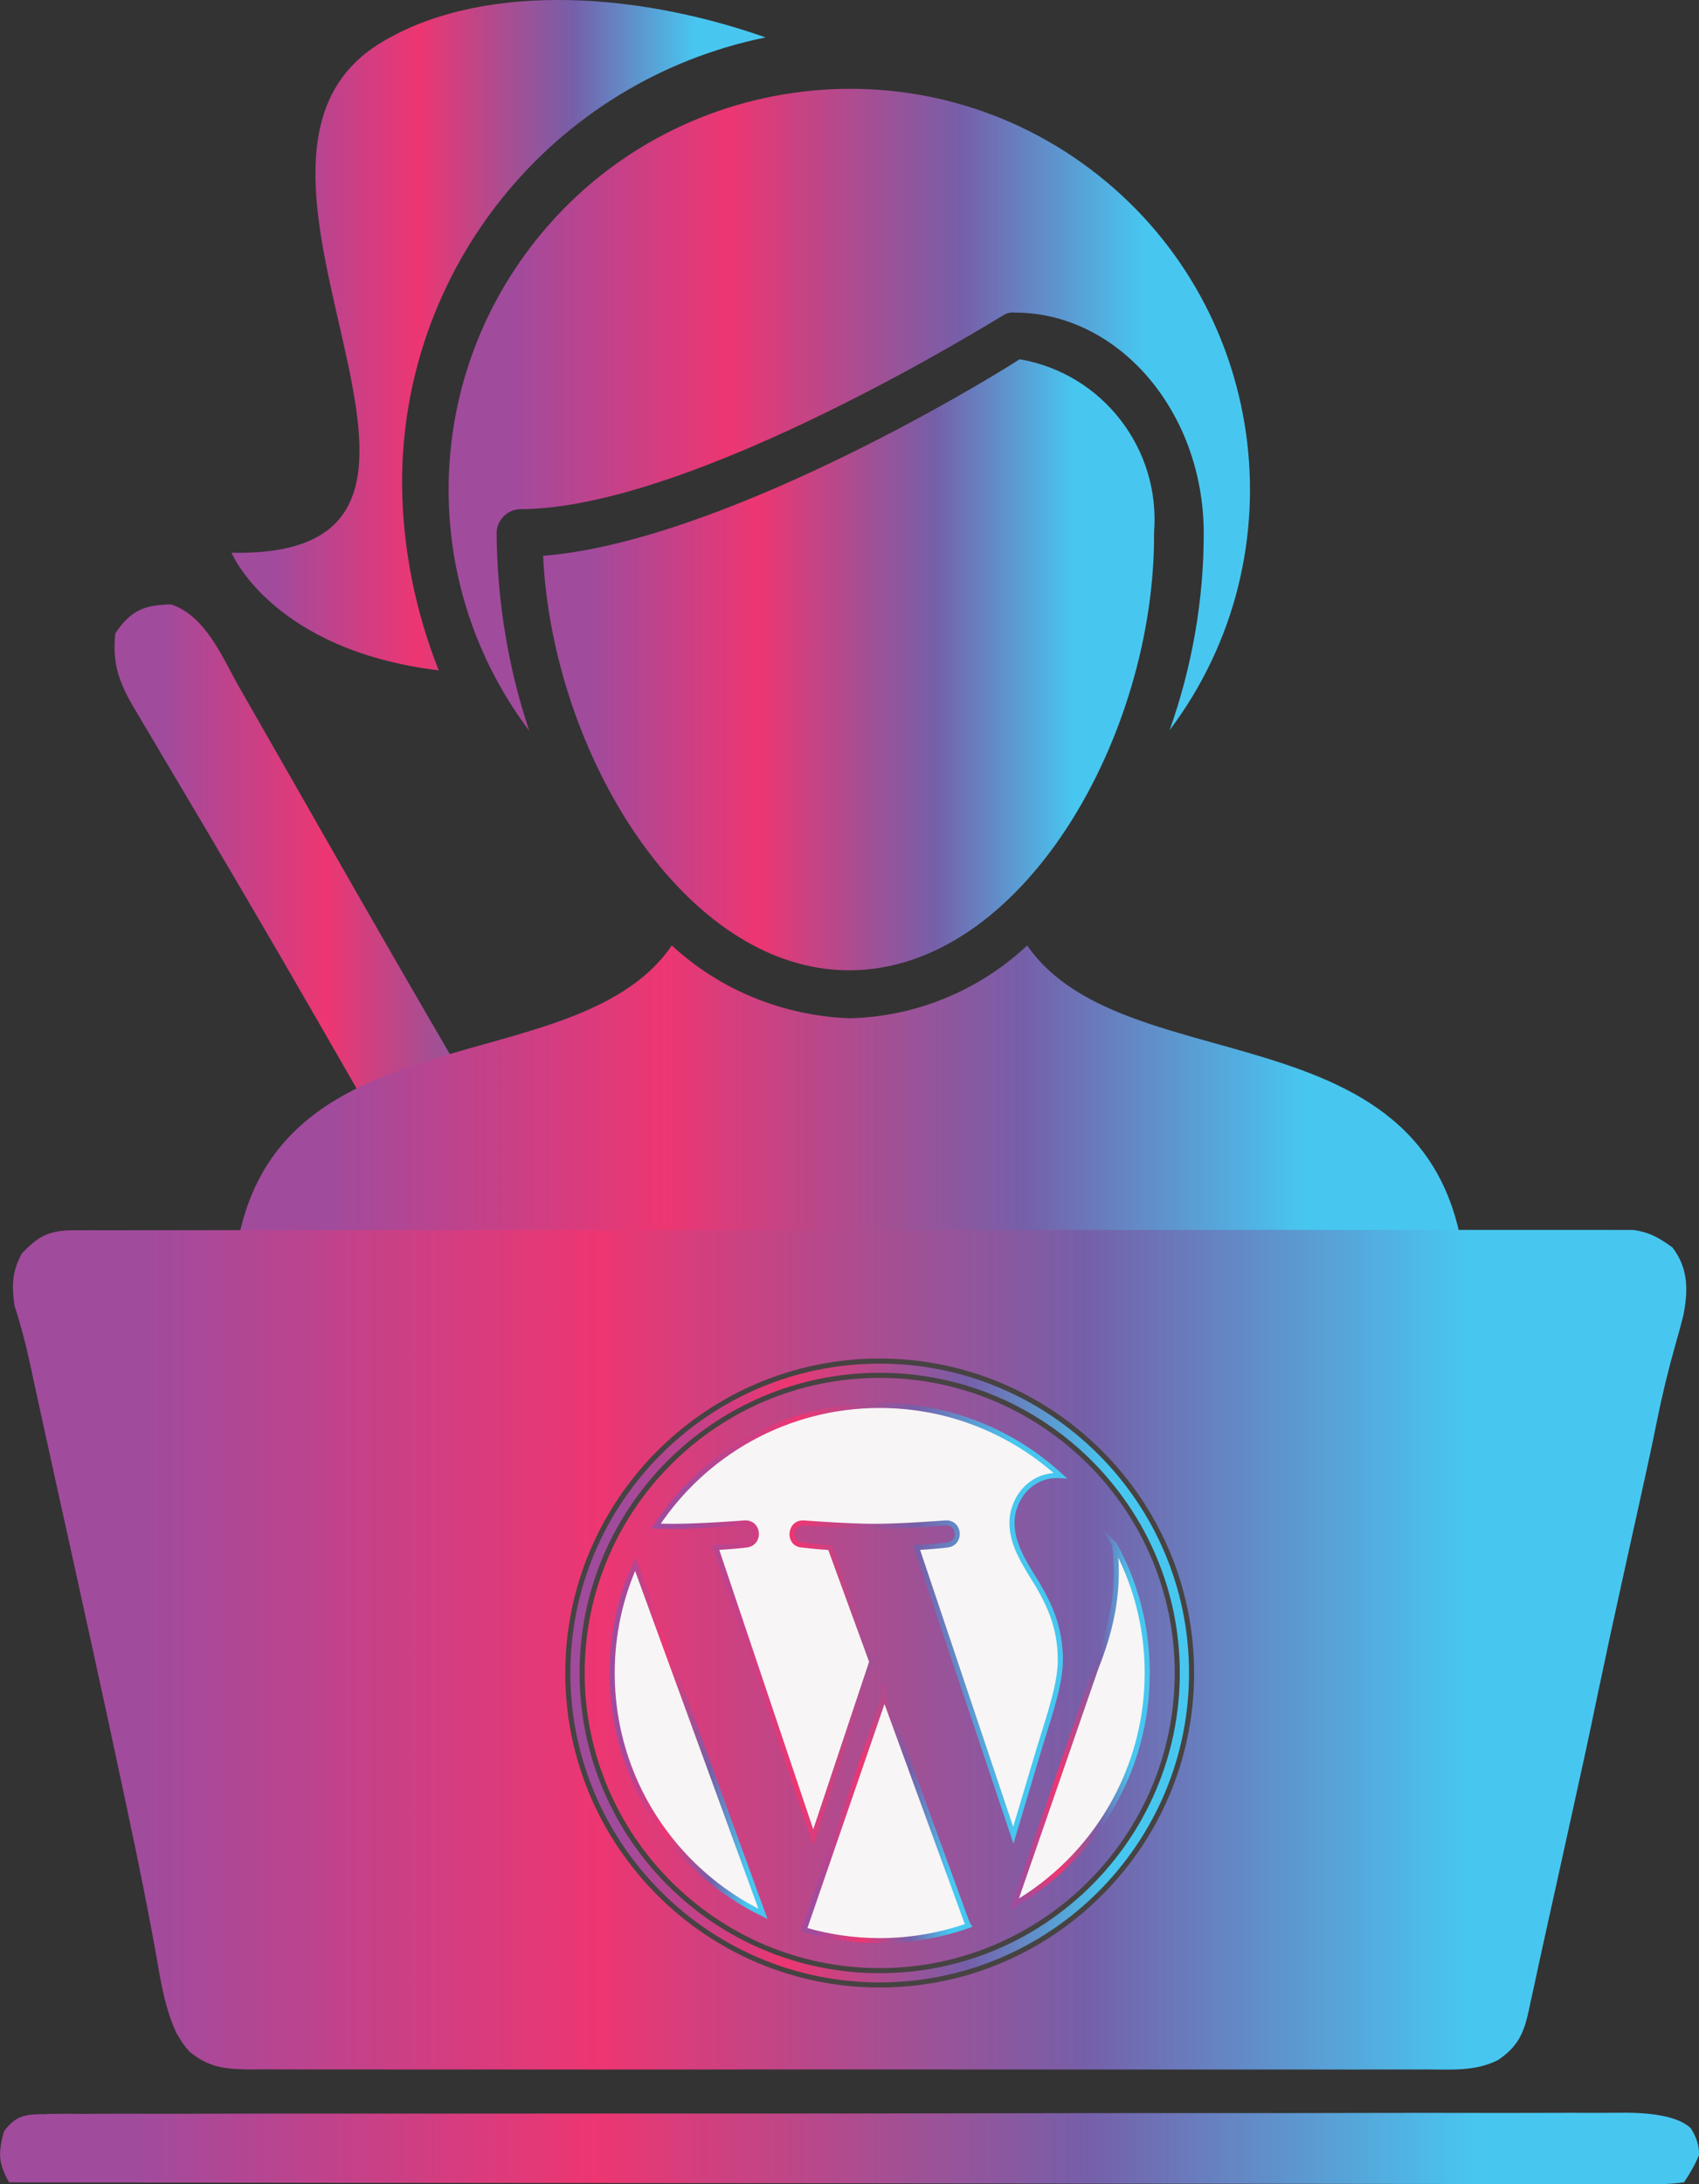 <?xml version="1.0" encoding="UTF-8"?>
<svg id="Layer_1" data-name="Layer 1" xmlns="http://www.w3.org/2000/svg" xmlns:xlink="http://www.w3.org/1999/xlink" viewBox="0 0 333.72 428.91">
  <rect x="0" y="0" width="333.72" height="428.91" fill="#333333" stroke="none"/>
  <defs>
    <linearGradient id="linear-gradient" x1="22.5" y1="185.67" x2="141.47" y2="185.67" gradientUnits="userSpaceOnUse">
      <stop offset=".08" stop-color="#a14b9d"/>
      <stop offset=".35" stop-color="#ed3672"/>
      <stop offset=".64" stop-color="#765fa9"/>
      <stop offset=".87" stop-color="#47c7f0"/>
    </linearGradient>
    <linearGradient id="linear-gradient-2" x1="45.48" y1="65.83" x2="150.38" y2="65.83" xlink:href="#linear-gradient"/>
    <linearGradient id="linear-gradient-3" x1="106.68" y1="130.55" x2="226.78" y2="130.55" xlink:href="#linear-gradient"/>
    <linearGradient id="linear-gradient-4" x1="88.11" y1="80.47" x2="245.52" y2="80.47" xlink:href="#linear-gradient"/>
    <linearGradient id="linear-gradient-5" x1="45.66" y1="234.12" x2="288.06" y2="234.12" xlink:href="#linear-gradient"/>
    <linearGradient id="linear-gradient-6" x1="2.5" y1="323.96" x2="331.22" y2="323.96" xlink:href="#linear-gradient"/>
    <linearGradient id="linear-gradient-7" x1="0" y1="421.88" x2="333.72" y2="421.88" xlink:href="#linear-gradient"/>
    <linearGradient id="linear-gradient-8" x1="119.74" y1="341.34" x2="150.75" y2="341.34" xlink:href="#linear-gradient"/>
    <linearGradient id="linear-gradient-9" x1="127.97" y1="318.96" x2="209.66" y2="318.96" xlink:href="#linear-gradient"/>
    <linearGradient id="linear-gradient-10" x1="157.3" y1="356.63" x2="191" y2="356.63" xlink:href="#linear-gradient"/>
    <linearGradient id="linear-gradient-11" x1="198.3" y1="337.91" x2="225.85" y2="337.91" xlink:href="#linear-gradient"/>
    <linearGradient id="linear-gradient-12" x1="111.53" y1="328.55" x2="234.06" y2="328.55" xlink:href="#linear-gradient"/>
  </defs>
  <path d="M129.01,252.63c6.12-2.37,10.8-3.98,12.46-3.98-3.71-7.76-48.77,3.6-53.2-3.78-1.44-2.4-2.87-4.81-4.3-7.21-.36-.61-.72-1.22-1.1-1.84-3.65-6.14-7.23-12.32-10.79-18.51-.61-1.07-1.23-2.14-1.86-3.24-2.48-4.31-4.95-8.62-7.43-12.93-10.12-17.61-20.42-35.1-30.8-52.56-1.43-2.4-2.86-4.81-4.28-7.22-.41-.68-.81-1.36-1.23-2.07-3.06-5.17-4.46-8.86-3.83-14.93,3.09-4.54,5.71-5.56,10.94-5.66,6.8,2.19,10.12,10.48,13.38,16.23,.6,1.05,1.21,2.1,1.83,3.19,1.63,2.83,3.25,5.67,4.86,8.51,1.64,2.88,3.29,5.76,4.94,8.64,2.35,4.1,4.69,8.2,7.03,12.31,9.49,16.63,19.08,33.21,28.74,49.74,3.76,6.43-.62-26.76,11.19,19.34,2.49,4.33,5,8.65,7.5,12.97" style="fill: url(#linear-gradient);"/>
  <g>
    <path d="M78.98,95.15c-.2-42.5,29.7-79.3,71.4-87.8-26.7-9.4-57.1-10.7-76.3,1.5-37.7,24.3,30.1,100.9-28.6,99.7,0,0,7.9,19.1,40.7,23.1-4.6-11.6-7.1-24-7.2-36.5Z" style="fill: url(#linear-gradient-2);"/>
    <path d="M166.78,190.55c-32.5,0-58.3-42.8-60.1-81.4,34.3-2.7,85.1-33.1,93.6-38.6,16.3,2.8,27.7,17.6,26.4,34,.3,39.8-25.8,86-59.9,86Z" style="fill: url(#linear-gradient-3);"/>
    <path d="M97.54,104.59c.1-2.5,2.1-4.5,4.6-4.6,34,0,94.2-37.7,94.8-38,.7-.5,1.6-.7,2.4-.6,20.3,0,37.1,19.4,37.1,43.4,0,13.1-2.3,26.2-6.7,38.6,26.1-34.7,19.1-84.1-15.6-110.2s-84.1-19-110.2,15.7c-21.1,28-21.1,66.6,0,94.6-4.2-12.6-6.3-25.7-6.4-38.9Z" style="fill: url(#linear-gradient-4);"/>
    <path d="M201.76,185.67c-9.5,8.9-21.9,14-34.9,14.3-13-.5-25.4-5.5-34.9-14.3-20,29.2-86.3,10-86.3,70.5v26.4h242.4v-26.4c0-60.7-66.3-41.6-86.3-70.5Z" style="fill: url(#linear-gradient-5);"/>
  </g>
  <path d="M14.81,241.61c1.1,0,2.19-.01,3.32-.02,1.22,0,2.44,0,3.66,.01,1.29,0,2.59,0,3.88-.01,3.56-.01,7.12,0,10.69,0,3.84,0,7.68,0,11.52-.01,7.52-.01,15.05-.01,22.57,0,6.11,0,12.23,0,18.34,0q1.3,0,2.63,0c1.77,0,3.53,0,5.3,0,16.57-.01,33.15,0,49.72,0,15.17,0,30.34,0,45.51-.02,15.57-.02,31.13-.03,46.7-.02,8.74,0,17.49,0,26.23-.01,7.44-.01,14.89-.01,22.33,0,3.8,0,7.6,0,11.4,0,3.48-.01,6.95,0,10.43,0,1.26,0,2.52,0,3.78,0,1.71-.01,3.42,0,5.13,.01,.95,0,1.9,0,2.88,0,3.27,.47,5.09,1.58,7.67,3.43,3.18,4.15,3.09,8.47,2.16,13.31-.49,1.95-1.02,3.88-1.58,5.82-1.43,5.04-2.64,10.07-3.67,15.19-1.03,5.12-2.15,10.22-3.28,15.32-.2,.89-.39,1.78-.6,2.7-.82,3.71-1.64,7.43-2.46,11.14q-2.69,12.08-5.23,24.18c-1.76,8.65-3.69,17.28-5.59,25.91-.45,2.04-.9,4.08-1.35,6.12-1.28,5.81-2.56,11.62-3.85,17.42-.52,2.37-1.04,4.73-1.54,7.1-.29,1.31-.57,2.61-.86,3.92-.12,.57-.24,1.14-.36,1.73-.98,4.39-2.06,7.05-6.08,9.74-4.31,2.15-8.77,1.87-13.58,1.83-1.02,0-2.03,0-3.08,.01-2.81,.01-5.62,0-8.43,0-3.03,0-6.07,0-9.1,.01-5.94,.01-11.88,.01-17.82,0-4.83,0-9.66,0-14.48,0-.69,0-1.37,0-2.08,0-1.4,0-2.79,0-4.19,0-13.09,0-26.18,0-39.27-.02-11.23-.01-22.46-.01-33.69,0-13.04,.02-26.09,.02-39.13,.01-1.39,0-2.78,0-4.17,0-.68,0-1.37,0-2.07,0-4.82,0-9.64,0-14.47,0-5.88,0-11.75,0-17.63-.01-3,0-6-.01-8.99,0-3.25,.01-6.5,0-9.75-.02-.95,0-1.9,.01-2.87,.02-5.15-.05-8.25-.31-12.16-3.46q-1.17-1.28-1.89-2.53-.37-.61-.75-1.23c-2.24-4.92-3.05-10.09-3.95-15.32-1.65-9.23-3.52-18.4-5.48-27.58-.17-.81-.35-1.63-.52-2.47-4.53-21.35-9.24-42.68-13.96-64-1.08-4.88-2.15-9.76-3.21-14.64-.19-.87-.38-1.75-.58-2.65-.35-1.61-.7-3.22-1.04-4.83-.83-3.83-1.81-7.56-3.03-11.3-.54-3.85-.49-6.76,1.47-10.26,3.4-3.52,5.33-4.53,10.55-4.54Z" style="fill: url(#linear-gradient-6);"/>
  <path d="M9.19,415.14q1.7-.01,3.44-.03c1.25,0,2.5,.01,3.8,.02,1.34,0,2.68-.01,4.02-.02,3.69-.02,7.38-.01,11.07,0,3.98,0,7.95-.01,11.93-.02,7.79-.02,15.58-.03,23.38-.02,6.33,0,12.66,0,19,0,1.82,0,3.64,0,5.47,0,.91,0,1.81,0,2.75,0,17.16-.02,34.32-.02,51.48-.01,15.71,0,31.41-.02,47.12-.05,16.12-.03,32.23-.05,48.35-.04,9.05,0,18.11,0,27.16-.03,7.71-.02,15.41-.02,23.12,0,3.93,0,7.87,.01,11.8-.01,3.6-.02,7.2-.01,10.8,0,1.92,0,3.84-.01,5.77-.03q9.3,.1,12.45,3.03,1.69,2.63,1.63,5.25-.94,2.38-2.94,5.38-2.36,.37-5.38,.37c-1.15,0-2.3,.01-3.48,.02-1.27,0-2.55-.02-3.86-.03-1.36,0-2.72,0-4.08,0-3.75,0-7.49,0-11.24-.02-4.04-.01-8.07,0-12.11,0-7,0-13.99,0-20.99-.02-10.12-.02-20.23-.03-30.35-.04-16.41,0-32.82-.03-49.23-.05-15.94-.03-31.89-.05-47.83-.06-.98,0-1.96,0-2.98,0-4.93,0-9.85,0-14.78-.01-40.9-.03-81.8-.08-122.7-.15-2.11-3.76-2.17-5.78-1-10,2.42-3.32,4.45-3.38,8.43-3.38Z" style="fill: url(#linear-gradient-7);"/>
  <g>
    <path d="M120.24,328.55c0,20.8,12.09,38.78,29.62,47.3l-25.07-68.69c-2.92,6.54-4.55,13.77-4.55,21.39Z" style="fill: #f7f5f5; stroke: url(#linear-gradient-8); stroke-miterlimit: 10;"/>
    <path d="M208.27,325.9c0-6.49-2.33-10.99-4.33-14.49-2.66-4.33-5.16-7.99-5.16-12.32,0-4.83,3.66-9.33,8.82-9.33,.23,0,.45,.03,.68,.04-9.35-8.57-21.81-13.8-35.49-13.8-18.36,0-34.51,9.42-43.91,23.69,1.23,.04,2.4,.06,3.38,.06,5.5,0,14.01-.67,14.01-.67,2.83-.17,3.17,3.99,.34,4.33,0,0-2.85,.33-6.01,.5l19.14,56.92,11.5-34.49-8.19-22.43c-2.83-.17-5.51-.5-5.51-.5-2.83-.17-2.5-4.5,.33-4.33,0,0,8.68,.67,13.84,.67,5.5,0,14.01-.67,14.01-.67,2.83-.17,3.17,3.99,.34,4.33,0,0-2.85,.33-6.01,.5l18.99,56.49,5.24-17.52c2.27-7.27,4-12.49,4-16.99Z" style="fill: #f7f5f5; stroke: url(#linear-gradient-9); stroke-miterlimit: 10;"/>
    <path d="M173.72,333.15l-15.77,45.82c4.71,1.38,9.69,2.14,14.85,2.14,6.12,0,11.99-1.06,17.45-2.98-.14-.22-.27-.46-.37-.72l-16.16-44.26Z" style="fill: #f7f5f5; stroke: url(#linear-gradient-10); stroke-miterlimit: 10;"/>
    <path d="M218.91,303.34c.23,1.67,.35,3.47,.35,5.4,0,5.33-1,11.33-4,18.82l-16.05,46.41c15.62-9.11,26.13-26.04,26.13-45.43,0-9.14-2.33-17.73-6.44-25.21Z" style="fill: #f7f5f5; stroke: url(#linear-gradient-11); stroke-miterlimit: 10;"/>
    <path d="M172.79,267.29c-33.78,0-61.26,27.48-61.26,61.26s27.48,61.26,61.26,61.26,61.26-27.48,61.26-61.26c0-33.78-27.49-61.26-61.26-61.26Zm0,119.71c-32.23,0-58.45-26.22-58.45-58.46s26.22-58.45,58.45-58.45,58.45,26.22,58.45,58.45-26.22,58.46-58.45,58.46Z" style="fill: url(#linear-gradient-12); stroke: #464342; stroke-miterlimit: 10;"/>
  </g>
</svg>